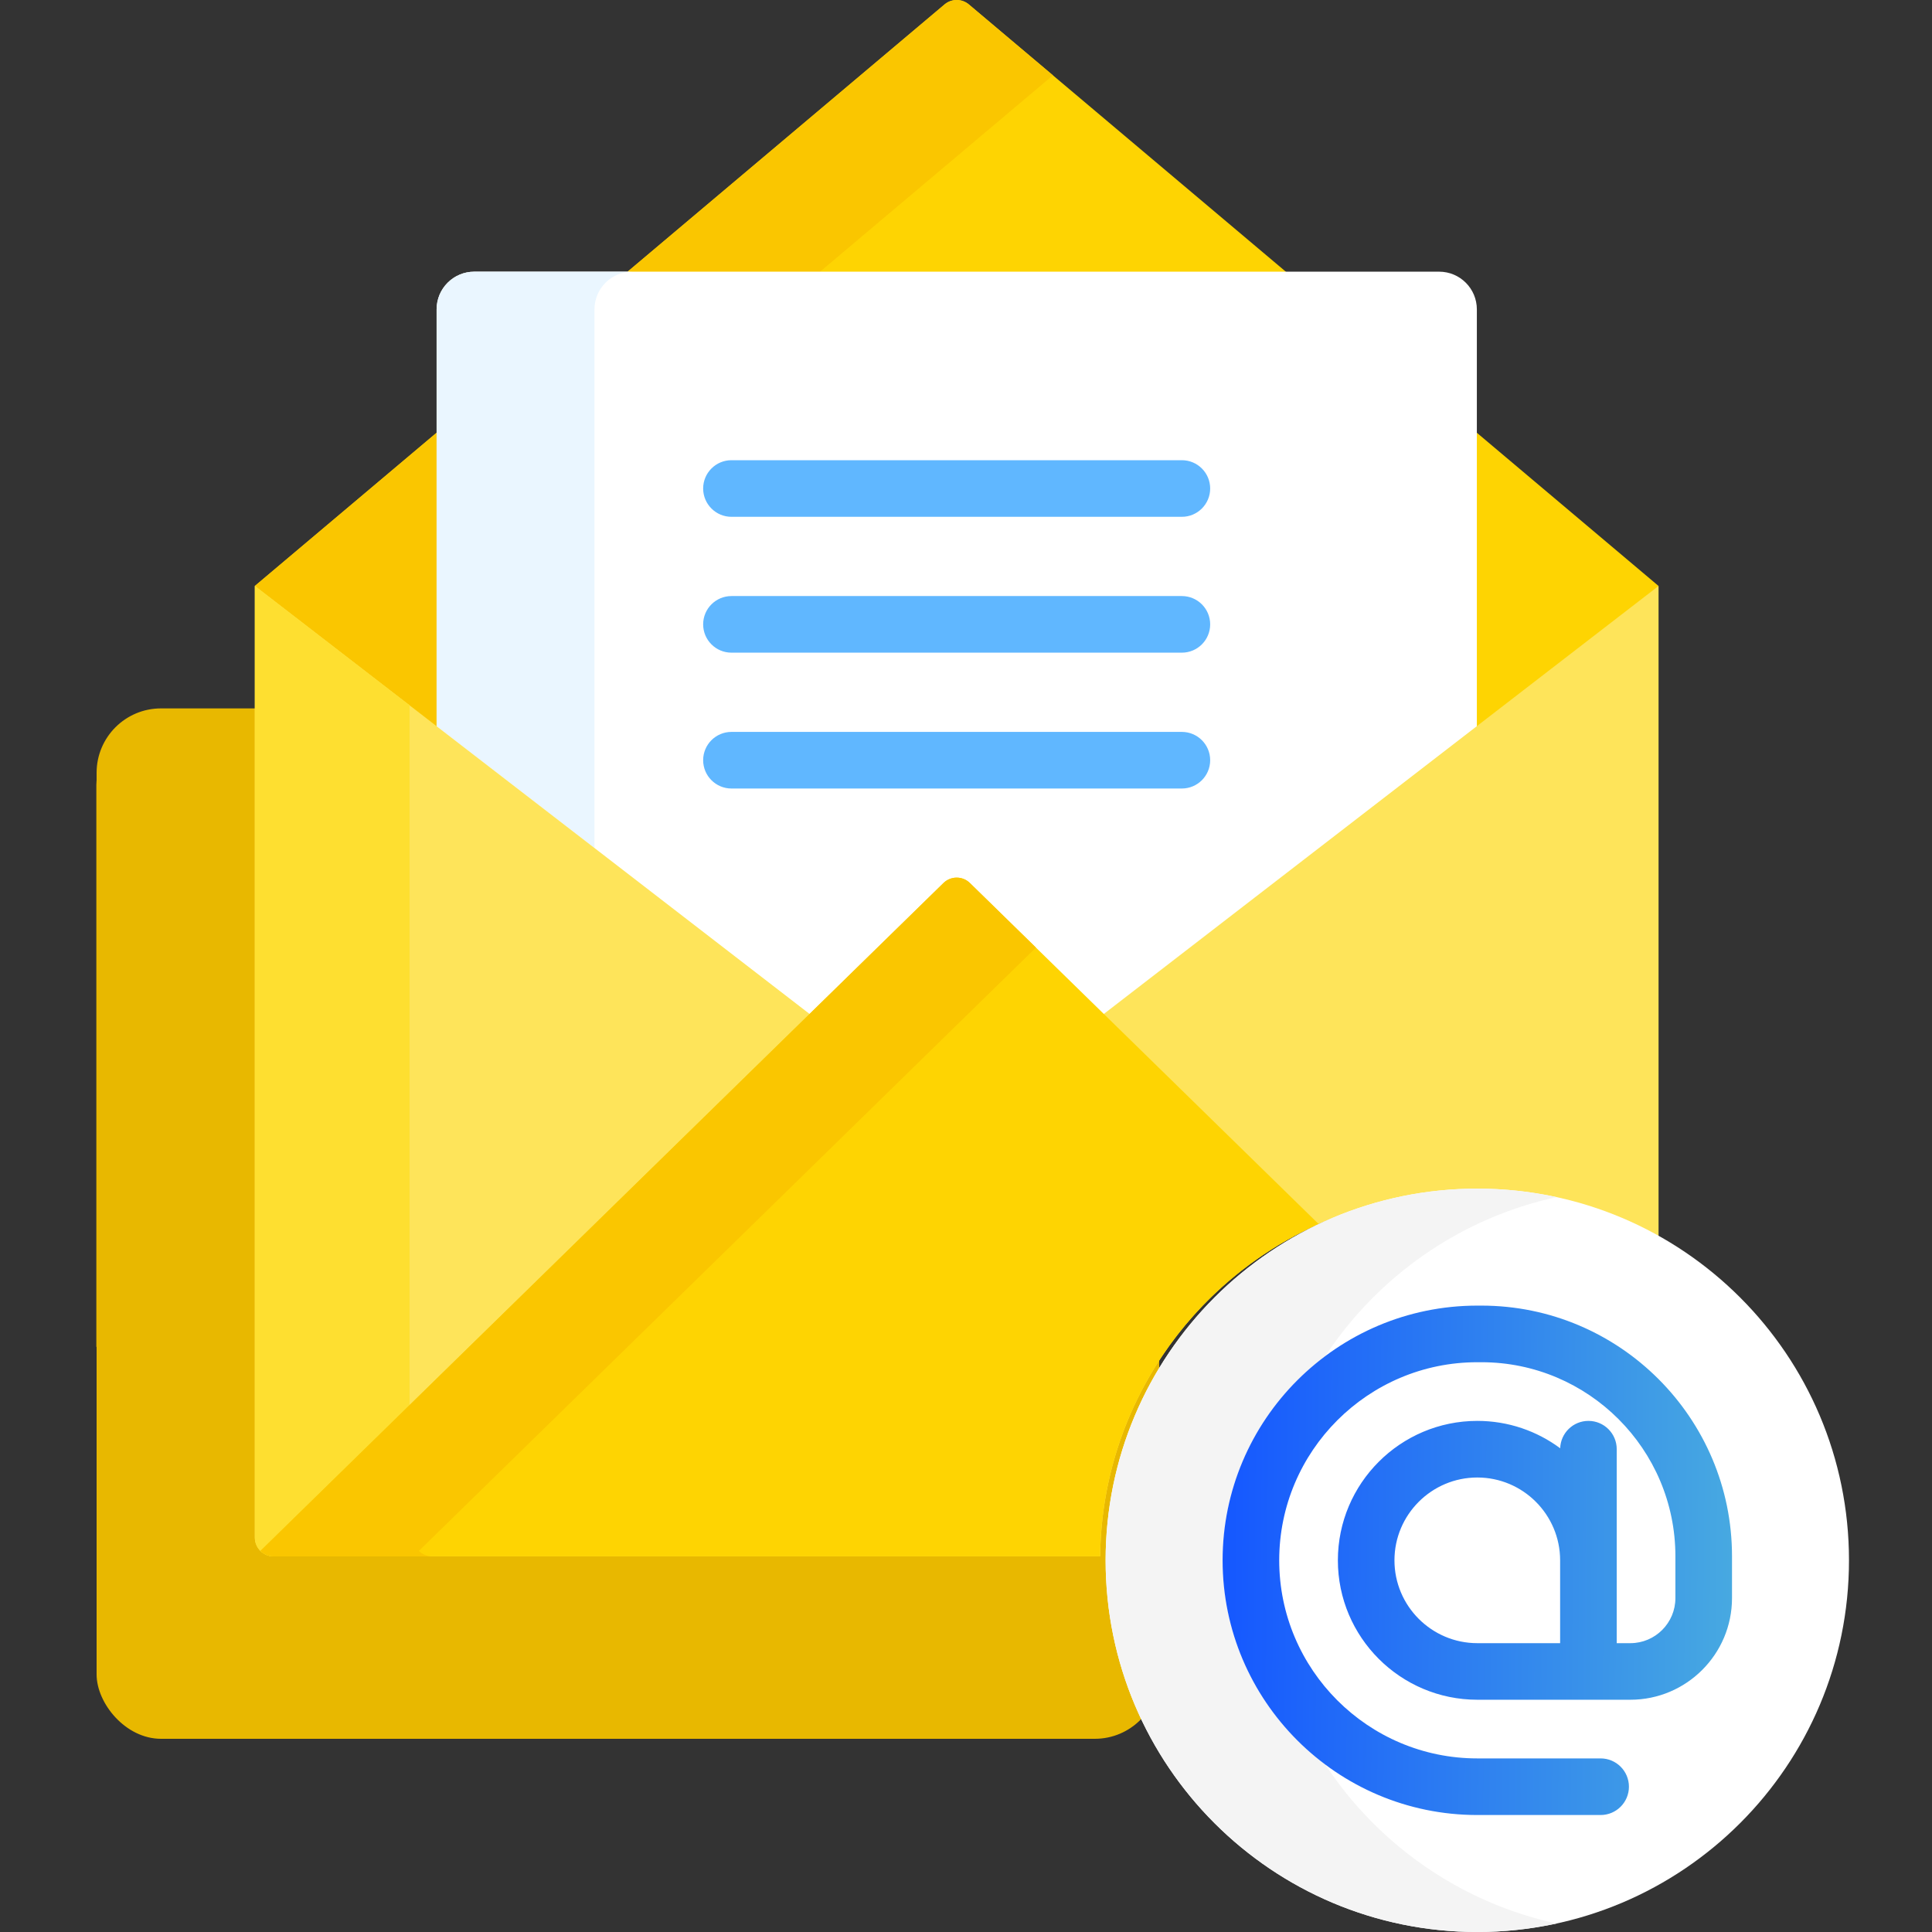 <svg width="60" height="60" viewBox="0 0 60 60" fill="none" xmlns="http://www.w3.org/2000/svg">
<rect x="0" y="0" width="60" height="60" fill="#333333" stroke="none"/>
<path d="M34.164 48.457C34.164 48.377 34.166 48.297 34.167 48.218H8.5C8.241 48.218 8.031 48.008 8.031 47.749V23.203H4.164C3.517 23.203 2.992 23.728 2.992 24.375V41.818C4.772 46.331 7.662 50.283 11.325 53.34H35.261C34.558 51.859 34.164 50.203 34.164 48.457Z" fill="#E8B800"/>
<rect x="3" y="22" width="33" height="32" rx="2" fill="#E8B800"/>
<path d="M25.151 31.644L29.383 27.506C29.471 27.42 29.588 27.373 29.711 27.373C29.834 27.373 29.951 27.42 30.038 27.506L34.271 31.644L51.211 18.575L51.508 18.198L30.089 0.138C29.87 -0.046 29.551 -0.046 29.333 0.138L7.914 18.198L8.211 18.575L25.151 31.644Z" fill="#FED402"/>
<path d="M25.468 8.437L32.7 2.339L30.089 0.138C29.871 -0.046 29.552 -0.046 29.334 0.138L19.491 8.437H25.468Z" fill="#FAC600"/>
<path d="M13.558 13.44L7.914 18.198L13.558 22.552V13.44Z" fill="#FAC600"/>
<path d="M25.152 31.644L29.384 27.506C29.472 27.42 29.588 27.372 29.712 27.372C29.835 27.372 29.951 27.42 30.039 27.506L34.272 31.644L45.865 22.7V9.609C45.865 8.961 45.34 8.437 44.693 8.437H14.73C14.083 8.437 13.559 8.961 13.559 9.609V22.7L25.152 31.644Z" fill="white"/>
<path d="M18.462 26.335V9.609C18.462 8.961 18.986 8.437 19.634 8.437H14.73C14.083 8.437 13.559 8.961 13.559 9.609V22.552L18.462 26.335Z" fill="#EAF6FF"/>
<path d="M45.59 37.031C47.755 37.031 49.781 37.636 51.508 38.687V18.198L29.711 35.014L7.914 18.198V47.749C7.914 48.073 8.176 48.335 8.5 48.335H34.166C34.231 42.091 39.33 37.031 45.59 37.031Z" fill="#FEE45A"/>
<path d="M12.719 47.749V21.905L7.914 18.198V47.749C7.914 48.073 8.176 48.335 8.5 48.335H13.305C12.981 48.335 12.719 48.073 12.719 47.749Z" fill="#FEDF30"/>
<path d="M40.953 38.015L30.12 27.422C29.893 27.2 29.529 27.2 29.301 27.422L8.088 48.165C8.194 48.27 8.339 48.335 8.5 48.335H34.166C34.214 43.736 36.992 39.781 40.953 38.015Z" fill="#FED402"/>
<path d="M32.172 29.428L30.12 27.422C29.893 27.2 29.529 27.2 29.301 27.422L8.088 48.165C8.194 48.27 8.339 48.335 8.5 48.335H13.422C13.261 48.335 13.116 48.27 13.009 48.165L32.172 29.428Z" fill="#FAC600"/>
<path d="M36.704 16.05H22.716C22.231 16.05 21.837 15.656 21.837 15.171C21.837 14.686 22.231 14.292 22.716 14.292H36.704C37.189 14.292 37.583 14.686 37.583 15.171C37.583 15.656 37.189 16.05 36.704 16.05Z" fill="#60B7FF"/>
<path d="M36.704 20.269H22.716C22.231 20.269 21.837 19.875 21.837 19.39C21.837 18.904 22.231 18.511 22.716 18.511H36.704C37.189 18.511 37.583 18.904 37.583 19.39C37.583 19.875 37.189 20.269 36.704 20.269Z" fill="#60B7FF"/>
<path d="M36.704 24.488H22.716C22.231 24.488 21.837 24.094 21.837 23.609C21.837 23.123 22.231 22.73 22.716 22.73H36.704C37.189 22.73 37.583 23.123 37.583 23.609C37.583 24.094 37.189 24.488 36.704 24.488Z" fill="#60B7FF"/>
<path d="M45.879 60C52.254 60 57.422 54.832 57.422 48.457C57.422 42.082 52.254 36.914 45.879 36.914C39.504 36.914 34.336 42.082 34.336 48.457C34.336 54.832 39.504 60 45.879 60Z" fill="white"/>
<path d="M41.158 54.8C39.224 53.356 37.969 51.05 37.969 48.457C37.969 45.864 39.224 43.558 41.158 42.114C42.79 39.639 45.348 37.828 48.34 37.178C47.547 37.006 46.724 36.914 45.879 36.914C39.504 36.914 34.336 42.082 34.336 48.457C34.336 54.832 39.504 60 45.879 60C46.724 60 47.547 59.908 48.34 59.736C45.348 59.086 42.79 57.275 41.158 54.8Z" fill="#F4F4F4"/>
<path d="M46.007 40.547H45.879C41.517 40.547 37.969 44.096 37.969 48.457C37.969 52.819 41.517 56.367 45.879 56.367H49.709C50.194 56.367 50.588 55.973 50.588 55.488C50.588 55.002 50.194 54.609 49.709 54.609H45.879C42.487 54.609 39.727 51.849 39.727 48.457C39.727 45.065 42.487 42.305 45.879 42.305H46.007C49.328 42.305 52.031 45.008 52.031 48.329V49.631C52.031 50.402 51.404 51.03 50.633 51.03H50.209V45.006C50.209 44.52 49.816 44.127 49.33 44.127C48.855 44.127 48.468 44.505 48.453 44.977C47.733 44.443 46.842 44.127 45.879 44.127C43.491 44.127 41.549 46.069 41.549 48.457C41.549 50.845 43.491 52.787 45.879 52.787H50.633C52.373 52.787 53.789 51.372 53.789 49.631V48.329C53.789 44.038 50.298 40.547 46.007 40.547ZM48.451 51.03H45.879C44.461 51.03 43.306 49.876 43.306 48.457C43.306 47.039 44.461 45.885 45.879 45.885C47.297 45.885 48.451 47.039 48.451 48.457V51.03Z" fill="url(#paint0_linear)"/>
<defs>
<linearGradient id="paint0_linear" x1="37.969" y1="40.547" x2="53.859" y2="40.692" gradientUnits="userSpaceOnUse">
<stop stop-color="#1557FF"/>
<stop offset="1" stop-color="#47A9E1"/>
</linearGradient>
</defs>
</svg>
